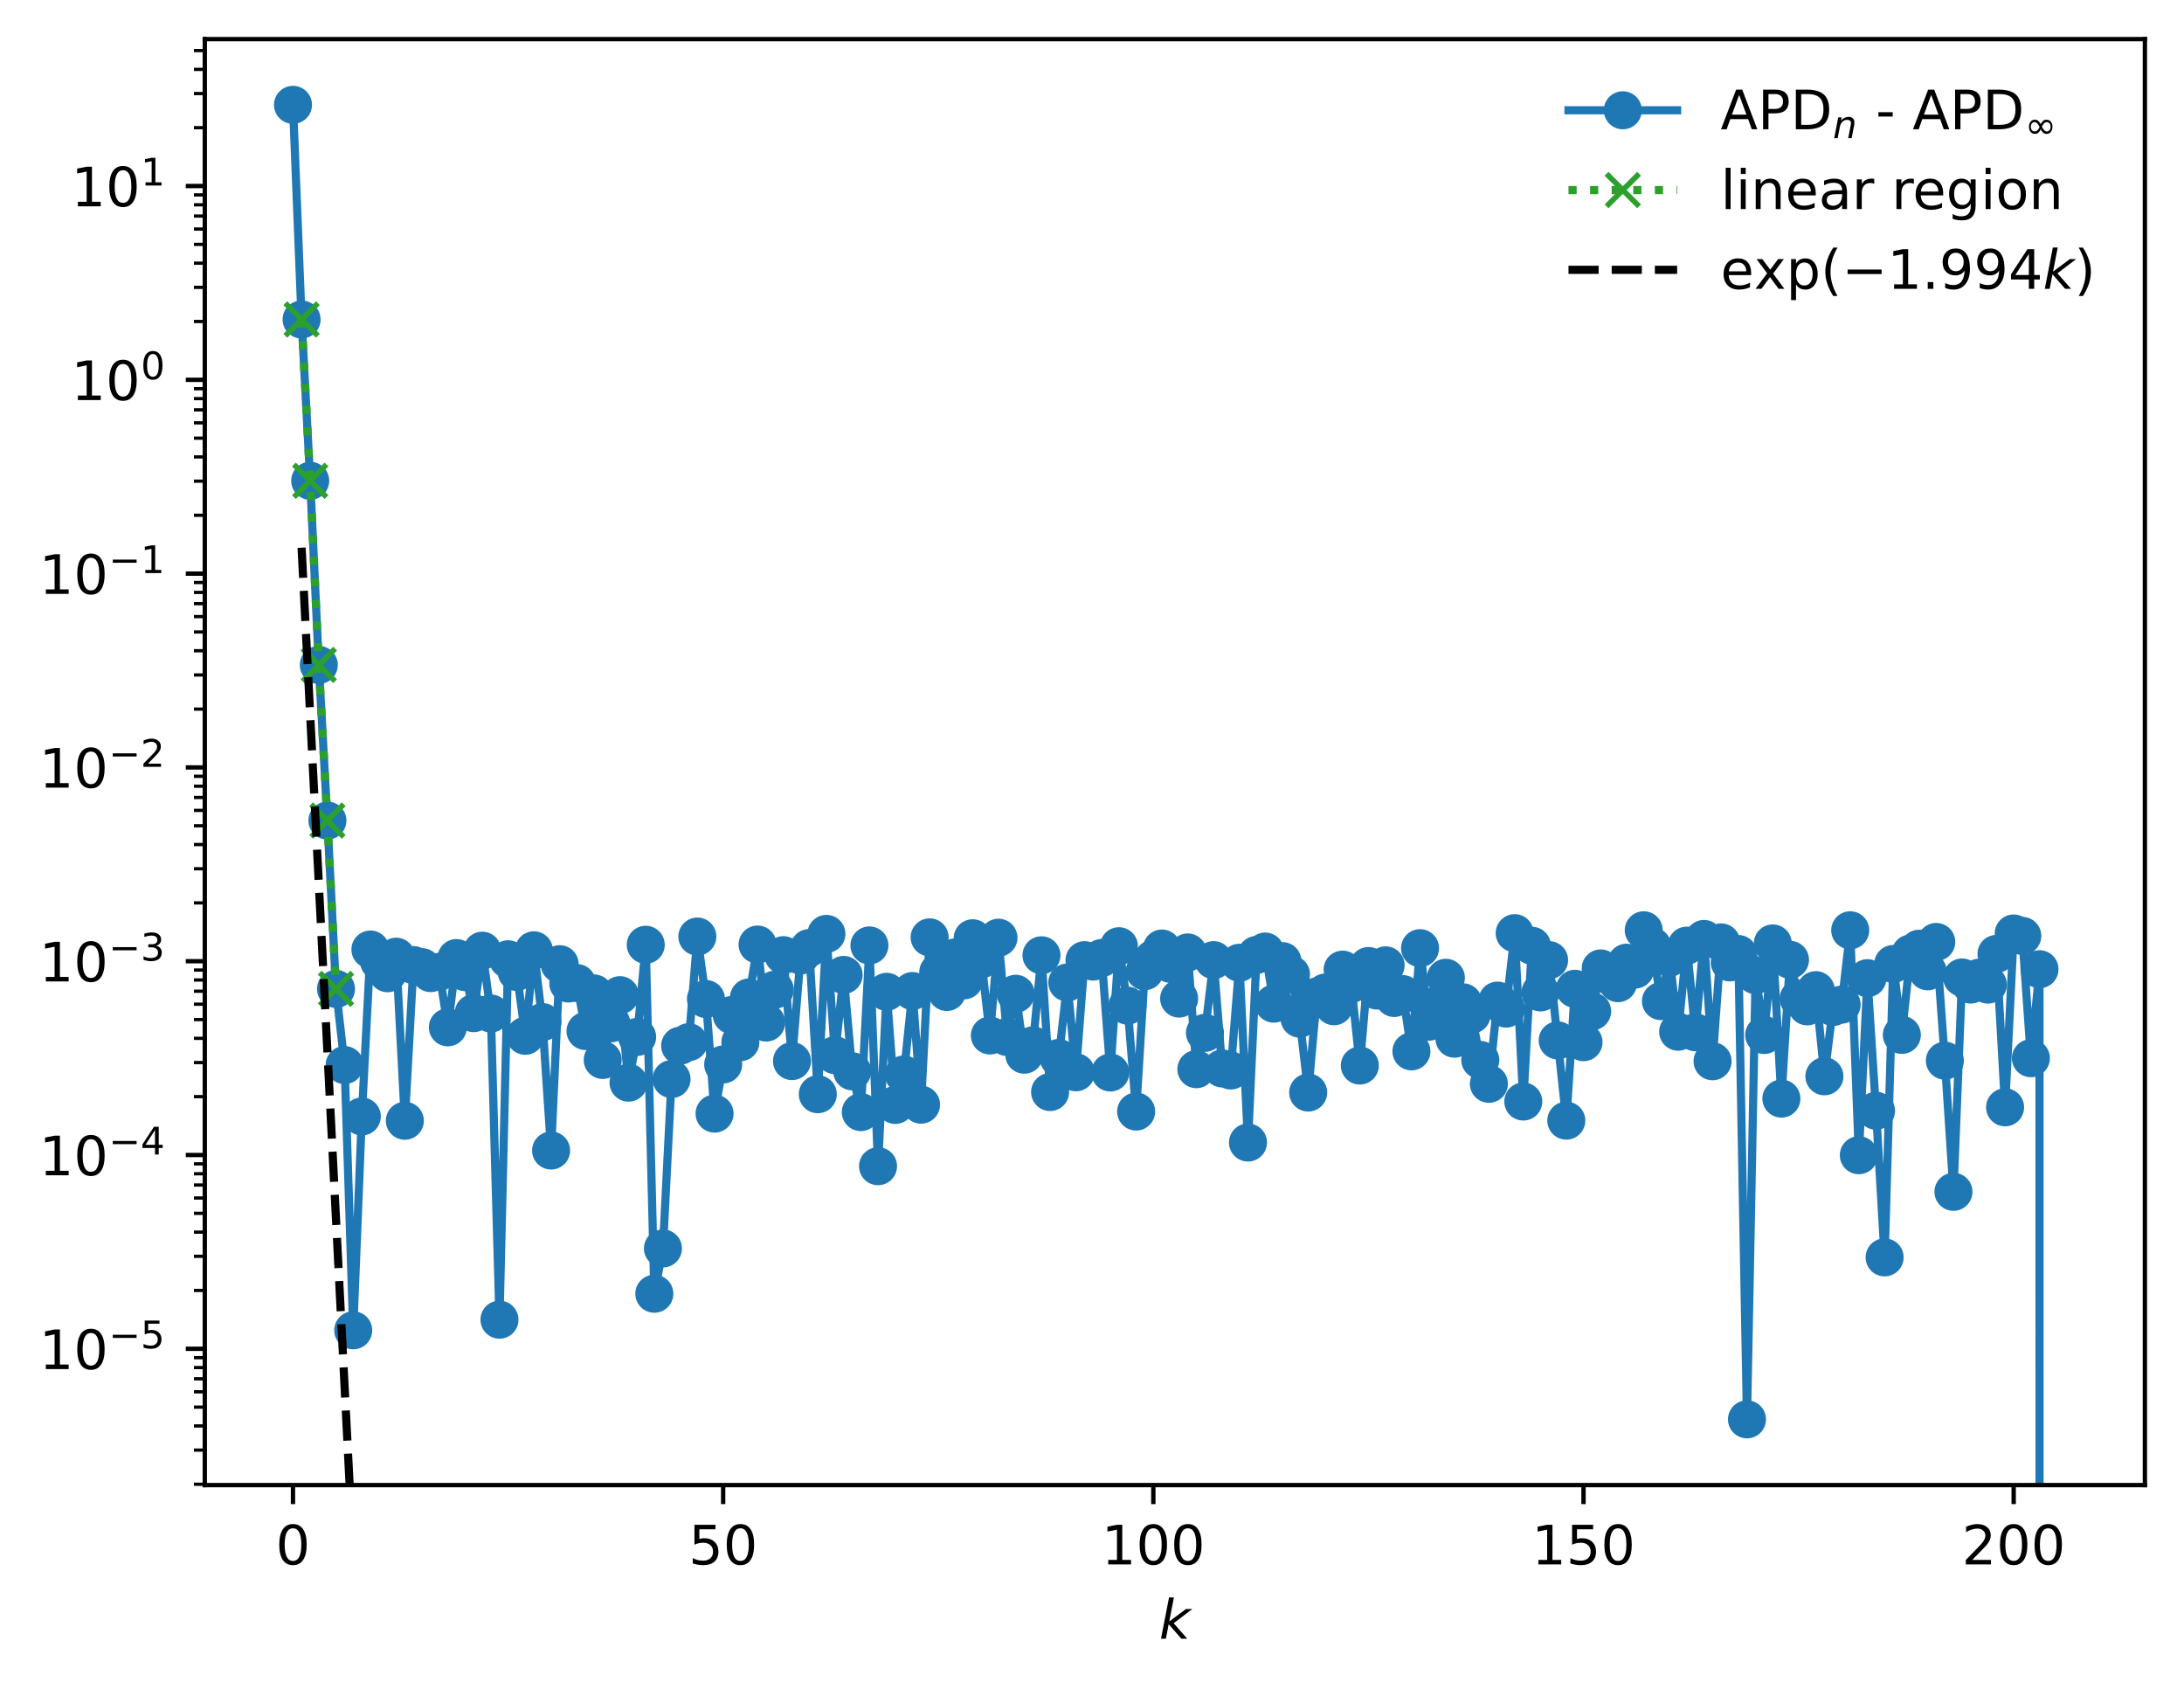 <?xml version="1.0" encoding="utf-8" standalone="no"?>
<!DOCTYPE svg PUBLIC "-//W3C//DTD SVG 1.1//EN"
  "http://www.w3.org/Graphics/SVG/1.1/DTD/svg11.dtd">
<!-- Created with matplotlib (https://matplotlib.org/) -->
<svg height="310.868pt" version="1.1" viewBox="0 0 402.02 310.868" width="402.02pt" xmlns="http://www.w3.org/2000/svg" xmlns:xlink="http://www.w3.org/1999/xlink">
 <defs>
  <style type="text/css">
*{stroke-linecap:butt;stroke-linejoin:round;}
  </style>
 </defs>
 <g id="figure_1">
  <g id="patch_1">
   <path d="M 0 310.868 
L 402.02 310.868 
L 402.02 0 
L 0 0 
z
" style="fill:#ffffff;"/>
  </g>
  <g id="axes_1">
   <g id="patch_2">
    <path d="M 37.7 273.312 
L 394.82 273.312 
L 394.82 7.2 
L 37.7 7.2 
z
" style="fill:#ffffff;"/>
   </g>
   <g id="matplotlib.axis_1">
    <g id="xtick_1">
     <g id="line2d_1">
      <defs>
       <path d="M 0 0 
L 0 3.5 
" id="m855f7ef902" style="stroke:#000000;stroke-width:0.8;"/>
      </defs>
      <g>
       <use style="stroke:#000000;stroke-width:0.8;" x="53.933" xlink:href="#m855f7ef902" y="273.312"/>
      </g>
     </g>
     <g id="text_1">
      <!-- 0 -->
      <defs>
       <path d="M 31.781 66.406 
Q 24.172 66.406 20.328 58.906 
Q 16.5 51.422 16.5 36.375 
Q 16.5 21.391 20.328 13.891 
Q 24.172 6.391 31.781 6.391 
Q 39.453 6.391 43.281 13.891 
Q 47.125 21.391 47.125 36.375 
Q 47.125 51.422 43.281 58.906 
Q 39.453 66.406 31.781 66.406 
z
M 31.781 74.219 
Q 44.047 74.219 50.516 64.516 
Q 56.984 54.828 56.984 36.375 
Q 56.984 17.969 50.516 8.266 
Q 44.047 -1.422 31.781 -1.422 
Q 19.531 -1.422 13.062 8.266 
Q 6.594 17.969 6.594 36.375 
Q 6.594 54.828 13.062 64.516 
Q 19.531 74.219 31.781 74.219 
z
" id="DejaVuSans-48"/>
      </defs>
      <g transform="translate(50.751 287.91)scale(0.1 -0.1)">
       <use xlink:href="#DejaVuSans-48"/>
      </g>
     </g>
    </g>
    <g id="xtick_2">
     <g id="line2d_2">
      <g>
       <use style="stroke:#000000;stroke-width:0.8;" x="133.117" xlink:href="#m855f7ef902" y="273.312"/>
      </g>
     </g>
     <g id="text_2">
      <!-- 50 -->
      <defs>
       <path d="M 10.797 72.906 
L 49.516 72.906 
L 49.516 64.594 
L 19.828 64.594 
L 19.828 46.734 
Q 21.969 47.469 24.109 47.828 
Q 26.266 48.188 28.422 48.188 
Q 40.625 48.188 47.75 41.5 
Q 54.891 34.812 54.891 23.391 
Q 54.891 11.625 47.562 5.094 
Q 40.234 -1.422 26.906 -1.422 
Q 22.312 -1.422 17.547 -0.641 
Q 12.797 0.141 7.719 1.703 
L 7.719 11.625 
Q 12.109 9.234 16.797 8.062 
Q 21.484 6.891 26.703 6.891 
Q 35.156 6.891 40.078 11.328 
Q 45.016 15.766 45.016 23.391 
Q 45.016 31 40.078 35.438 
Q 35.156 39.891 26.703 39.891 
Q 22.75 39.891 18.812 39.016 
Q 14.891 38.141 10.797 36.281 
z
" id="DejaVuSans-53"/>
      </defs>
      <g transform="translate(126.754 287.91)scale(0.1 -0.1)">
       <use xlink:href="#DejaVuSans-53"/>
       <use x="63.623" xlink:href="#DejaVuSans-48"/>
      </g>
     </g>
    </g>
    <g id="xtick_3">
     <g id="line2d_3">
      <g>
       <use style="stroke:#000000;stroke-width:0.8;" x="212.301" xlink:href="#m855f7ef902" y="273.312"/>
      </g>
     </g>
     <g id="text_3">
      <!-- 100 -->
      <defs>
       <path d="M 12.406 8.297 
L 28.516 8.297 
L 28.516 63.922 
L 10.984 60.406 
L 10.984 69.391 
L 28.422 72.906 
L 38.281 72.906 
L 38.281 8.297 
L 54.391 8.297 
L 54.391 0 
L 12.406 0 
z
" id="DejaVuSans-49"/>
      </defs>
      <g transform="translate(202.757 287.91)scale(0.1 -0.1)">
       <use xlink:href="#DejaVuSans-49"/>
       <use x="63.623" xlink:href="#DejaVuSans-48"/>
       <use x="127.246" xlink:href="#DejaVuSans-48"/>
      </g>
     </g>
    </g>
    <g id="xtick_4">
     <g id="line2d_4">
      <g>
       <use style="stroke:#000000;stroke-width:0.8;" x="291.485" xlink:href="#m855f7ef902" y="273.312"/>
      </g>
     </g>
     <g id="text_4">
      <!-- 150 -->
      <g transform="translate(281.941 287.91)scale(0.1 -0.1)">
       <use xlink:href="#DejaVuSans-49"/>
       <use x="63.623" xlink:href="#DejaVuSans-53"/>
       <use x="127.246" xlink:href="#DejaVuSans-48"/>
      </g>
     </g>
    </g>
    <g id="xtick_5">
     <g id="line2d_5">
      <g>
       <use style="stroke:#000000;stroke-width:0.8;" x="370.669" xlink:href="#m855f7ef902" y="273.312"/>
      </g>
     </g>
     <g id="text_5">
      <!-- 200 -->
      <defs>
       <path d="M 19.188 8.297 
L 53.609 8.297 
L 53.609 0 
L 7.328 0 
L 7.328 8.297 
Q 12.938 14.109 22.625 23.891 
Q 32.328 33.688 34.812 36.531 
Q 39.547 41.844 41.422 45.531 
Q 43.312 49.219 43.312 52.781 
Q 43.312 58.594 39.234 62.25 
Q 35.156 65.922 28.609 65.922 
Q 23.969 65.922 18.812 64.312 
Q 13.672 62.703 7.812 59.422 
L 7.812 69.391 
Q 13.766 71.781 18.938 73 
Q 24.125 74.219 28.422 74.219 
Q 39.75 74.219 46.484 68.547 
Q 53.219 62.891 53.219 53.422 
Q 53.219 48.922 51.531 44.891 
Q 49.859 40.875 45.406 35.406 
Q 44.188 33.984 37.641 27.219 
Q 31.109 20.453 19.188 8.297 
z
" id="DejaVuSans-50"/>
      </defs>
      <g transform="translate(361.125 287.91)scale(0.1 -0.1)">
       <use xlink:href="#DejaVuSans-50"/>
       <use x="63.623" xlink:href="#DejaVuSans-48"/>
       <use x="127.246" xlink:href="#DejaVuSans-48"/>
      </g>
     </g>
    </g>
    <g id="text_6">
     <!-- $ k $ -->
     <defs>
      <path d="M 18.312 75.984 
L 27.297 75.984 
L 18.703 31.688 
L 49.516 54.688 
L 61.188 54.688 
L 26.812 28.516 
L 51.906 0 
L 41.016 0 
L 17.672 26.703 
L 12.5 0 
L 3.516 0 
z
" id="DejaVuSans-Oblique-107"/>
     </defs>
     <g transform="translate(213.36 301.589)scale(0.1 -0.1)">
      <use transform="translate(0 0.016)" xlink:href="#DejaVuSans-Oblique-107"/>
     </g>
    </g>
   </g>
   <g id="matplotlib.axis_2">
    <g id="ytick_1">
     <g id="line2d_6">
      <defs>
       <path d="M 0 0 
L -3.5 0 
" id="m9180a8877d" style="stroke:#000000;stroke-width:0.8;"/>
      </defs>
      <g>
       <use style="stroke:#000000;stroke-width:0.8;" x="37.7" xlink:href="#m9180a8877d" y="248.231"/>
      </g>
     </g>
     <g id="text_7">
      <!-- $\mathdefault{10^{-5}}$ -->
      <defs>
       <path d="M 10.594 35.5 
L 73.188 35.5 
L 73.188 27.203 
L 10.594 27.203 
z
" id="DejaVuSans-8722"/>
      </defs>
      <g transform="translate(7.2 252.031)scale(0.1 -0.1)">
       <use transform="translate(0 0.684)" xlink:href="#DejaVuSans-49"/>
       <use transform="translate(63.623 0.684)" xlink:href="#DejaVuSans-48"/>
       <use transform="translate(128.203 38.966)scale(0.7)" xlink:href="#DejaVuSans-8722"/>
       <use transform="translate(186.855 38.966)scale(0.7)" xlink:href="#DejaVuSans-53"/>
      </g>
     </g>
    </g>
    <g id="ytick_2">
     <g id="line2d_7">
      <g>
       <use style="stroke:#000000;stroke-width:0.8;" x="37.7" xlink:href="#m9180a8877d" y="212.566"/>
      </g>
     </g>
     <g id="text_8">
      <!-- $\mathdefault{10^{-4}}$ -->
      <defs>
       <path d="M 37.797 64.312 
L 12.891 25.391 
L 37.797 25.391 
z
M 35.203 72.906 
L 47.609 72.906 
L 47.609 25.391 
L 58.016 25.391 
L 58.016 17.188 
L 47.609 17.188 
L 47.609 0 
L 37.797 0 
L 37.797 17.188 
L 4.891 17.188 
L 4.891 26.703 
z
" id="DejaVuSans-52"/>
      </defs>
      <g transform="translate(7.2 216.365)scale(0.1 -0.1)">
       <use transform="translate(0 0.684)" xlink:href="#DejaVuSans-49"/>
       <use transform="translate(63.623 0.684)" xlink:href="#DejaVuSans-48"/>
       <use transform="translate(128.203 38.966)scale(0.7)" xlink:href="#DejaVuSans-8722"/>
       <use transform="translate(186.855 38.966)scale(0.7)" xlink:href="#DejaVuSans-52"/>
      </g>
     </g>
    </g>
    <g id="ytick_3">
     <g id="line2d_8">
      <g>
       <use style="stroke:#000000;stroke-width:0.8;" x="37.7" xlink:href="#m9180a8877d" y="176.9"/>
      </g>
     </g>
     <g id="text_9">
      <!-- $\mathdefault{10^{-3}}$ -->
      <defs>
       <path d="M 40.578 39.312 
Q 47.656 37.797 51.625 33 
Q 55.609 28.219 55.609 21.188 
Q 55.609 10.406 48.188 4.484 
Q 40.766 -1.422 27.094 -1.422 
Q 22.516 -1.422 17.656 -0.516 
Q 12.797 0.391 7.625 2.203 
L 7.625 11.719 
Q 11.719 9.328 16.594 8.109 
Q 21.484 6.891 26.812 6.891 
Q 36.078 6.891 40.938 10.547 
Q 45.797 14.203 45.797 21.188 
Q 45.797 27.641 41.281 31.266 
Q 36.766 34.906 28.719 34.906 
L 20.219 34.906 
L 20.219 43.016 
L 29.109 43.016 
Q 36.375 43.016 40.234 45.922 
Q 44.094 48.828 44.094 54.297 
Q 44.094 59.906 40.109 62.906 
Q 36.141 65.922 28.719 65.922 
Q 24.656 65.922 20.016 65.031 
Q 15.375 64.156 9.812 62.312 
L 9.812 71.094 
Q 15.438 72.656 20.344 73.438 
Q 25.25 74.219 29.594 74.219 
Q 40.828 74.219 47.359 69.109 
Q 53.906 64.016 53.906 55.328 
Q 53.906 49.266 50.438 45.094 
Q 46.969 40.922 40.578 39.312 
z
" id="DejaVuSans-51"/>
      </defs>
      <g transform="translate(7.2 180.7)scale(0.1 -0.1)">
       <use transform="translate(0 0.766)" xlink:href="#DejaVuSans-49"/>
       <use transform="translate(63.623 0.766)" xlink:href="#DejaVuSans-48"/>
       <use transform="translate(128.203 39.047)scale(0.7)" xlink:href="#DejaVuSans-8722"/>
       <use transform="translate(186.855 39.047)scale(0.7)" xlink:href="#DejaVuSans-51"/>
      </g>
     </g>
    </g>
    <g id="ytick_4">
     <g id="line2d_9">
      <g>
       <use style="stroke:#000000;stroke-width:0.8;" x="37.7" xlink:href="#m9180a8877d" y="141.235"/>
      </g>
     </g>
     <g id="text_10">
      <!-- $\mathdefault{10^{-2}}$ -->
      <g transform="translate(7.2 145.034)scale(0.1 -0.1)">
       <use transform="translate(0 0.766)" xlink:href="#DejaVuSans-49"/>
       <use transform="translate(63.623 0.766)" xlink:href="#DejaVuSans-48"/>
       <use transform="translate(128.203 39.047)scale(0.7)" xlink:href="#DejaVuSans-8722"/>
       <use transform="translate(186.855 39.047)scale(0.7)" xlink:href="#DejaVuSans-50"/>
      </g>
     </g>
    </g>
    <g id="ytick_5">
     <g id="line2d_10">
      <g>
       <use style="stroke:#000000;stroke-width:0.8;" x="37.7" xlink:href="#m9180a8877d" y="105.569"/>
      </g>
     </g>
     <g id="text_11">
      <!-- $\mathdefault{10^{-1}}$ -->
      <g transform="translate(7.2 109.369)scale(0.1 -0.1)">
       <use transform="translate(0 0.684)" xlink:href="#DejaVuSans-49"/>
       <use transform="translate(63.623 0.684)" xlink:href="#DejaVuSans-48"/>
       <use transform="translate(128.203 38.966)scale(0.7)" xlink:href="#DejaVuSans-8722"/>
       <use transform="translate(186.855 38.966)scale(0.7)" xlink:href="#DejaVuSans-49"/>
      </g>
     </g>
    </g>
    <g id="ytick_6">
     <g id="line2d_11">
      <g>
       <use style="stroke:#000000;stroke-width:0.8;" x="37.7" xlink:href="#m9180a8877d" y="69.904"/>
      </g>
     </g>
     <g id="text_12">
      <!-- $\mathdefault{10^{0}}$ -->
      <g transform="translate(13.1 73.703)scale(0.1 -0.1)">
       <use transform="translate(0 0.766)" xlink:href="#DejaVuSans-49"/>
       <use transform="translate(63.623 0.766)" xlink:href="#DejaVuSans-48"/>
       <use transform="translate(128.203 39.047)scale(0.7)" xlink:href="#DejaVuSans-48"/>
      </g>
     </g>
    </g>
    <g id="ytick_7">
     <g id="line2d_12">
      <g>
       <use style="stroke:#000000;stroke-width:0.8;" x="37.7" xlink:href="#m9180a8877d" y="34.238"/>
      </g>
     </g>
     <g id="text_13">
      <!-- $\mathdefault{10^{1}}$ -->
      <g transform="translate(13.1 38.038)scale(0.1 -0.1)">
       <use transform="translate(0 0.684)" xlink:href="#DejaVuSans-49"/>
       <use transform="translate(63.623 0.684)" xlink:href="#DejaVuSans-48"/>
       <use transform="translate(128.203 38.966)scale(0.7)" xlink:href="#DejaVuSans-49"/>
      </g>
     </g>
    </g>
    <g id="ytick_8">
     <g id="line2d_13">
      <defs>
       <path d="M 0 0 
L -2 0 
" id="mf952419c72" style="stroke:#000000;stroke-width:0.6;"/>
      </defs>
      <g>
       <use style="stroke:#000000;stroke-width:0.6;" x="37.7" xlink:href="#mf952419c72" y="273.161"/>
      </g>
     </g>
    </g>
    <g id="ytick_9">
     <g id="line2d_14">
      <g>
       <use style="stroke:#000000;stroke-width:0.6;" x="37.7" xlink:href="#mf952419c72" y="266.88"/>
      </g>
     </g>
    </g>
    <g id="ytick_10">
     <g id="line2d_15">
      <g>
       <use style="stroke:#000000;stroke-width:0.6;" x="37.7" xlink:href="#mf952419c72" y="262.424"/>
      </g>
     </g>
    </g>
    <g id="ytick_11">
     <g id="line2d_16">
      <g>
       <use style="stroke:#000000;stroke-width:0.6;" x="37.7" xlink:href="#mf952419c72" y="258.968"/>
      </g>
     </g>
    </g>
    <g id="ytick_12">
     <g id="line2d_17">
      <g>
       <use style="stroke:#000000;stroke-width:0.6;" x="37.7" xlink:href="#mf952419c72" y="256.144"/>
      </g>
     </g>
    </g>
    <g id="ytick_13">
     <g id="line2d_18">
      <g>
       <use style="stroke:#000000;stroke-width:0.6;" x="37.7" xlink:href="#mf952419c72" y="253.756"/>
      </g>
     </g>
    </g>
    <g id="ytick_14">
     <g id="line2d_19">
      <g>
       <use style="stroke:#000000;stroke-width:0.6;" x="37.7" xlink:href="#mf952419c72" y="251.688"/>
      </g>
     </g>
    </g>
    <g id="ytick_15">
     <g id="line2d_20">
      <g>
       <use style="stroke:#000000;stroke-width:0.6;" x="37.7" xlink:href="#mf952419c72" y="249.863"/>
      </g>
     </g>
    </g>
    <g id="ytick_16">
     <g id="line2d_21">
      <g>
       <use style="stroke:#000000;stroke-width:0.6;" x="37.7" xlink:href="#mf952419c72" y="237.495"/>
      </g>
     </g>
    </g>
    <g id="ytick_17">
     <g id="line2d_22">
      <g>
       <use style="stroke:#000000;stroke-width:0.6;" x="37.7" xlink:href="#mf952419c72" y="231.215"/>
      </g>
     </g>
    </g>
    <g id="ytick_18">
     <g id="line2d_23">
      <g>
       <use style="stroke:#000000;stroke-width:0.6;" x="37.7" xlink:href="#mf952419c72" y="226.759"/>
      </g>
     </g>
    </g>
    <g id="ytick_19">
     <g id="line2d_24">
      <g>
       <use style="stroke:#000000;stroke-width:0.6;" x="37.7" xlink:href="#mf952419c72" y="223.302"/>
      </g>
     </g>
    </g>
    <g id="ytick_20">
     <g id="line2d_25">
      <g>
       <use style="stroke:#000000;stroke-width:0.6;" x="37.7" xlink:href="#mf952419c72" y="220.478"/>
      </g>
     </g>
    </g>
    <g id="ytick_21">
     <g id="line2d_26">
      <g>
       <use style="stroke:#000000;stroke-width:0.6;" x="37.7" xlink:href="#mf952419c72" y="218.091"/>
      </g>
     </g>
    </g>
    <g id="ytick_22">
     <g id="line2d_27">
      <g>
       <use style="stroke:#000000;stroke-width:0.6;" x="37.7" xlink:href="#mf952419c72" y="216.022"/>
      </g>
     </g>
    </g>
    <g id="ytick_23">
     <g id="line2d_28">
      <g>
       <use style="stroke:#000000;stroke-width:0.6;" x="37.7" xlink:href="#mf952419c72" y="214.198"/>
      </g>
     </g>
    </g>
    <g id="ytick_24">
     <g id="line2d_29">
      <g>
       <use style="stroke:#000000;stroke-width:0.6;" x="37.7" xlink:href="#mf952419c72" y="201.829"/>
      </g>
     </g>
    </g>
    <g id="ytick_25">
     <g id="line2d_30">
      <g>
       <use style="stroke:#000000;stroke-width:0.6;" x="37.7" xlink:href="#mf952419c72" y="195.549"/>
      </g>
     </g>
    </g>
    <g id="ytick_26">
     <g id="line2d_31">
      <g>
       <use style="stroke:#000000;stroke-width:0.6;" x="37.7" xlink:href="#mf952419c72" y="191.093"/>
      </g>
     </g>
    </g>
    <g id="ytick_27">
     <g id="line2d_32">
      <g>
       <use style="stroke:#000000;stroke-width:0.6;" x="37.7" xlink:href="#mf952419c72" y="187.637"/>
      </g>
     </g>
    </g>
    <g id="ytick_28">
     <g id="line2d_33">
      <g>
       <use style="stroke:#000000;stroke-width:0.6;" x="37.7" xlink:href="#mf952419c72" y="184.813"/>
      </g>
     </g>
    </g>
    <g id="ytick_29">
     <g id="line2d_34">
      <g>
       <use style="stroke:#000000;stroke-width:0.6;" x="37.7" xlink:href="#mf952419c72" y="182.425"/>
      </g>
     </g>
    </g>
    <g id="ytick_30">
     <g id="line2d_35">
      <g>
       <use style="stroke:#000000;stroke-width:0.6;" x="37.7" xlink:href="#mf952419c72" y="180.357"/>
      </g>
     </g>
    </g>
    <g id="ytick_31">
     <g id="line2d_36">
      <g>
       <use style="stroke:#000000;stroke-width:0.6;" x="37.7" xlink:href="#mf952419c72" y="178.532"/>
      </g>
     </g>
    </g>
    <g id="ytick_32">
     <g id="line2d_37">
      <g>
       <use style="stroke:#000000;stroke-width:0.6;" x="37.7" xlink:href="#mf952419c72" y="166.164"/>
      </g>
     </g>
    </g>
    <g id="ytick_33">
     <g id="line2d_38">
      <g>
       <use style="stroke:#000000;stroke-width:0.6;" x="37.7" xlink:href="#mf952419c72" y="159.884"/>
      </g>
     </g>
    </g>
    <g id="ytick_34">
     <g id="line2d_39">
      <g>
       <use style="stroke:#000000;stroke-width:0.6;" x="37.7" xlink:href="#mf952419c72" y="155.428"/>
      </g>
     </g>
    </g>
    <g id="ytick_35">
     <g id="line2d_40">
      <g>
       <use style="stroke:#000000;stroke-width:0.6;" x="37.7" xlink:href="#mf952419c72" y="151.971"/>
      </g>
     </g>
    </g>
    <g id="ytick_36">
     <g id="line2d_41">
      <g>
       <use style="stroke:#000000;stroke-width:0.6;" x="37.7" xlink:href="#mf952419c72" y="149.147"/>
      </g>
     </g>
    </g>
    <g id="ytick_37">
     <g id="line2d_42">
      <g>
       <use style="stroke:#000000;stroke-width:0.6;" x="37.7" xlink:href="#mf952419c72" y="146.76"/>
      </g>
     </g>
    </g>
    <g id="ytick_38">
     <g id="line2d_43">
      <g>
       <use style="stroke:#000000;stroke-width:0.6;" x="37.7" xlink:href="#mf952419c72" y="144.691"/>
      </g>
     </g>
    </g>
    <g id="ytick_39">
     <g id="line2d_44">
      <g>
       <use style="stroke:#000000;stroke-width:0.6;" x="37.7" xlink:href="#mf952419c72" y="142.867"/>
      </g>
     </g>
    </g>
    <g id="ytick_40">
     <g id="line2d_45">
      <g>
       <use style="stroke:#000000;stroke-width:0.6;" x="37.7" xlink:href="#mf952419c72" y="130.498"/>
      </g>
     </g>
    </g>
    <g id="ytick_41">
     <g id="line2d_46">
      <g>
       <use style="stroke:#000000;stroke-width:0.6;" x="37.7" xlink:href="#mf952419c72" y="124.218"/>
      </g>
     </g>
    </g>
    <g id="ytick_42">
     <g id="line2d_47">
      <g>
       <use style="stroke:#000000;stroke-width:0.6;" x="37.7" xlink:href="#mf952419c72" y="119.762"/>
      </g>
     </g>
    </g>
    <g id="ytick_43">
     <g id="line2d_48">
      <g>
       <use style="stroke:#000000;stroke-width:0.6;" x="37.7" xlink:href="#mf952419c72" y="116.306"/>
      </g>
     </g>
    </g>
    <g id="ytick_44">
     <g id="line2d_49">
      <g>
       <use style="stroke:#000000;stroke-width:0.6;" x="37.7" xlink:href="#mf952419c72" y="113.482"/>
      </g>
     </g>
    </g>
    <g id="ytick_45">
     <g id="line2d_50">
      <g>
       <use style="stroke:#000000;stroke-width:0.6;" x="37.7" xlink:href="#mf952419c72" y="111.094"/>
      </g>
     </g>
    </g>
    <g id="ytick_46">
     <g id="line2d_51">
      <g>
       <use style="stroke:#000000;stroke-width:0.6;" x="37.7" xlink:href="#mf952419c72" y="109.026"/>
      </g>
     </g>
    </g>
    <g id="ytick_47">
     <g id="line2d_52">
      <g>
       <use style="stroke:#000000;stroke-width:0.6;" x="37.7" xlink:href="#mf952419c72" y="107.201"/>
      </g>
     </g>
    </g>
    <g id="ytick_48">
     <g id="line2d_53">
      <g>
       <use style="stroke:#000000;stroke-width:0.6;" x="37.7" xlink:href="#mf952419c72" y="94.833"/>
      </g>
     </g>
    </g>
    <g id="ytick_49">
     <g id="line2d_54">
      <g>
       <use style="stroke:#000000;stroke-width:0.6;" x="37.7" xlink:href="#mf952419c72" y="88.553"/>
      </g>
     </g>
    </g>
    <g id="ytick_50">
     <g id="line2d_55">
      <g>
       <use style="stroke:#000000;stroke-width:0.6;" x="37.7" xlink:href="#mf952419c72" y="84.097"/>
      </g>
     </g>
    </g>
    <g id="ytick_51">
     <g id="line2d_56">
      <g>
       <use style="stroke:#000000;stroke-width:0.6;" x="37.7" xlink:href="#mf952419c72" y="80.64"/>
      </g>
     </g>
    </g>
    <g id="ytick_52">
     <g id="line2d_57">
      <g>
       <use style="stroke:#000000;stroke-width:0.6;" x="37.7" xlink:href="#mf952419c72" y="77.816"/>
      </g>
     </g>
    </g>
    <g id="ytick_53">
     <g id="line2d_58">
      <g>
       <use style="stroke:#000000;stroke-width:0.6;" x="37.7" xlink:href="#mf952419c72" y="75.428"/>
      </g>
     </g>
    </g>
    <g id="ytick_54">
     <g id="line2d_59">
      <g>
       <use style="stroke:#000000;stroke-width:0.6;" x="37.7" xlink:href="#mf952419c72" y="73.36"/>
      </g>
     </g>
    </g>
    <g id="ytick_55">
     <g id="line2d_60">
      <g>
       <use style="stroke:#000000;stroke-width:0.6;" x="37.7" xlink:href="#mf952419c72" y="71.536"/>
      </g>
     </g>
    </g>
    <g id="ytick_56">
     <g id="line2d_61">
      <g>
       <use style="stroke:#000000;stroke-width:0.6;" x="37.7" xlink:href="#mf952419c72" y="59.167"/>
      </g>
     </g>
    </g>
    <g id="ytick_57">
     <g id="line2d_62">
      <g>
       <use style="stroke:#000000;stroke-width:0.6;" x="37.7" xlink:href="#mf952419c72" y="52.887"/>
      </g>
     </g>
    </g>
    <g id="ytick_58">
     <g id="line2d_63">
      <g>
       <use style="stroke:#000000;stroke-width:0.6;" x="37.7" xlink:href="#mf952419c72" y="48.431"/>
      </g>
     </g>
    </g>
    <g id="ytick_59">
     <g id="line2d_64">
      <g>
       <use style="stroke:#000000;stroke-width:0.6;" x="37.7" xlink:href="#mf952419c72" y="44.975"/>
      </g>
     </g>
    </g>
    <g id="ytick_60">
     <g id="line2d_65">
      <g>
       <use style="stroke:#000000;stroke-width:0.6;" x="37.7" xlink:href="#mf952419c72" y="42.151"/>
      </g>
     </g>
    </g>
    <g id="ytick_61">
     <g id="line2d_66">
      <g>
       <use style="stroke:#000000;stroke-width:0.6;" x="37.7" xlink:href="#mf952419c72" y="39.763"/>
      </g>
     </g>
    </g>
    <g id="ytick_62">
     <g id="line2d_67">
      <g>
       <use style="stroke:#000000;stroke-width:0.6;" x="37.7" xlink:href="#mf952419c72" y="37.695"/>
      </g>
     </g>
    </g>
    <g id="ytick_63">
     <g id="line2d_68">
      <g>
       <use style="stroke:#000000;stroke-width:0.6;" x="37.7" xlink:href="#mf952419c72" y="35.87"/>
      </g>
     </g>
    </g>
    <g id="ytick_64">
     <g id="line2d_69">
      <g>
       <use style="stroke:#000000;stroke-width:0.6;" x="37.7" xlink:href="#mf952419c72" y="23.502"/>
      </g>
     </g>
    </g>
    <g id="ytick_65">
     <g id="line2d_70">
      <g>
       <use style="stroke:#000000;stroke-width:0.6;" x="37.7" xlink:href="#mf952419c72" y="17.222"/>
      </g>
     </g>
    </g>
    <g id="ytick_66">
     <g id="line2d_71">
      <g>
       <use style="stroke:#000000;stroke-width:0.6;" x="37.7" xlink:href="#mf952419c72" y="12.766"/>
      </g>
     </g>
    </g>
    <g id="ytick_67">
     <g id="line2d_72">
      <g>
       <use style="stroke:#000000;stroke-width:0.6;" x="37.7" xlink:href="#mf952419c72" y="9.309"/>
      </g>
     </g>
    </g>
   </g>
   <g id="line2d_73">
    <path clip-path="url(#p70e7ea062c)" d="M 53.933 19.296 
L 55.516 58.799 
L 57.1 88.488 
L 58.684 122.377 
L 60.267 151.016 
L 61.851 182.001 
L 63.435 196.014 
L 65.018 244.831 
L 66.602 205.467 
L 68.186 174.751 
L 71.353 179.115 
L 72.937 176.071 
L 74.521 206.262 
L 76.104 177.615 
L 77.688 178.001 
L 79.272 179.089 
L 80.855 178.855 
L 82.439 189.068 
L 84.023 176.323 
L 85.606 178.91 
L 87.19 186.457 
L 88.774 174.964 
L 90.357 186.524 
L 91.941 242.871 
L 93.525 176.543 
L 95.108 178.881 
L 96.692 190.631 
L 98.276 174.894 
L 99.859 188.1 
L 101.443 211.737 
L 103.027 177.449 
L 104.611 181.004 
L 106.194 180.917 
L 107.778 189.75 
L 109.362 182.835 
L 110.945 195.072 
L 112.529 188.315 
L 114.113 183.15 
L 115.696 199.249 
L 117.28 190.839 
L 118.864 173.874 
L 120.447 238.099 
L 122.031 229.763 
L 123.615 198.593 
L 125.198 192.453 
L 126.782 191.8 
L 128.366 172.361 
L 129.949 183.86 
L 131.533 204.947 
L 134.7 186.805 
L 136.284 191.801 
L 137.868 183.577 
L 139.451 173.838 
L 141.035 188.189 
L 144.203 175.788 
L 145.786 195.286 
L 147.37 175.854 
L 148.954 174.478 
L 150.537 201.379 
L 152.121 171.873 
L 153.705 194.193 
L 155.288 179.427 
L 156.872 197.16 
L 158.456 204.669 
L 160.039 173.997 
L 161.623 214.626 
L 163.207 182.533 
L 164.79 203.355 
L 166.374 197.743 
L 167.958 182.39 
L 169.541 203.301 
L 171.125 172.513 
L 172.709 178.92 
L 174.292 182.564 
L 175.876 176.194 
L 177.46 180.422 
L 179.044 172.677 
L 180.627 176.566 
L 182.211 190.568 
L 183.795 172.575 
L 185.378 190.85 
L 186.962 182.894 
L 188.546 194.105 
L 190.129 192.384 
L 191.713 175.808 
L 193.297 200.978 
L 194.88 194.704 
L 196.464 180.821 
L 198.048 197.343 
L 199.631 176.707 
L 201.215 176.966 
L 202.799 176.308 
L 204.382 197.38 
L 205.966 174.144 
L 207.55 185.076 
L 209.133 204.569 
L 210.717 178.742 
L 212.301 176.447 
L 213.884 174.567 
L 215.468 177.392 
L 217.052 183.777 
L 218.636 175.288 
L 220.219 196.771 
L 221.803 190.084 
L 223.387 176.7 
L 224.97 196.636 
L 226.554 197.014 
L 228.138 177.186 
L 229.721 210.269 
L 231.305 175.746 
L 232.889 175.122 
L 234.472 184.711 
L 236.056 176.881 
L 237.64 179.331 
L 239.223 187.465 
L 240.807 201.07 
L 242.391 183.382 
L 243.974 182.663 
L 245.558 185.191 
L 247.142 178.45 
L 248.725 181.092 
L 250.309 196.1 
L 251.893 177.786 
L 253.476 182.304 
L 255.06 177.664 
L 256.644 183.667 
L 258.228 182.958 
L 259.811 193.493 
L 261.395 174.5 
L 262.979 188.041 
L 264.562 185.021 
L 266.146 179.95 
L 267.73 191.16 
L 269.313 184.465 
L 270.897 186.728 
L 272.481 195.07 
L 274.064 199.463 
L 275.648 184.151 
L 277.232 185.619 
L 278.815 171.738 
L 280.399 202.723 
L 281.983 174.058 
L 283.566 182.641 
L 285.15 176.7 
L 288.317 206.239 
L 289.901 181.976 
L 291.485 191.804 
L 293.069 186.117 
L 294.652 178.23 
L 297.82 180.945 
L 299.403 177.176 
L 300.987 178.436 
L 302.571 171.207 
L 304.154 174.171 
L 305.738 184.245 
L 307.322 176.274 
L 308.905 189.876 
L 310.489 174.037 
L 312.073 189.973 
L 313.656 172.803 
L 315.24 195.313 
L 316.824 173.441 
L 318.407 177.119 
L 319.991 175.583 
L 321.575 261.216 
L 323.158 179.469 
L 324.742 190.482 
L 326.326 173.631 
L 327.909 202.187 
L 329.493 176.647 
L 331.077 183.795 
L 332.661 185.207 
L 334.244 182.227 
L 335.828 198.08 
L 337.412 185.336 
L 338.995 184.887 
L 340.579 171.212 
L 342.163 212.604 
L 343.746 180.026 
L 345.33 204.422 
L 346.914 231.405 
L 348.497 177.413 
L 350.081 190.461 
L 351.665 175.495 
L 353.248 174.603 
L 354.832 178.759 
L 356.416 173.356 
L 357.999 195.203 
L 359.583 219.339 
L 361.167 179.893 
L 362.75 181.194 
L 364.334 179.93 
L 365.918 181.199 
L 367.502 175.56 
L 369.085 203.789 
L 370.669 171.799 
L 372.253 172.245 
L 373.836 194.752 
L 375.42 178.375 
L 375.426 311.868 
L 375.426 311.868 
" style="fill:none;stroke:#1f77b4;stroke-linecap:square;stroke-width:1.5;"/>
    <defs>
     <path d="M 0 3 
C 0.796 3 1.559 2.684 2.121 2.121 
C 2.684 1.559 3 0.796 3 0 
C 3 -0.796 2.684 -1.559 2.121 -2.121 
C 1.559 -2.684 0.796 -3 0 -3 
C -0.796 -3 -1.559 -2.684 -2.121 -2.121 
C -2.684 -1.559 -3 -0.796 -3 0 
C -3 0.796 -2.684 1.559 -2.121 2.121 
C -1.559 2.684 -0.796 3 0 3 
z
" id="m0b88112742" style="stroke:#1f77b4;"/>
    </defs>
    <g clip-path="url(#p70e7ea062c)">
     <use style="fill:#1f77b4;stroke:#1f77b4;" x="53.933" xlink:href="#m0b88112742" y="19.296"/>
     <use style="fill:#1f77b4;stroke:#1f77b4;" x="55.516" xlink:href="#m0b88112742" y="58.799"/>
     <use style="fill:#1f77b4;stroke:#1f77b4;" x="57.1" xlink:href="#m0b88112742" y="88.488"/>
     <use style="fill:#1f77b4;stroke:#1f77b4;" x="58.684" xlink:href="#m0b88112742" y="122.377"/>
     <use style="fill:#1f77b4;stroke:#1f77b4;" x="60.267" xlink:href="#m0b88112742" y="151.016"/>
     <use style="fill:#1f77b4;stroke:#1f77b4;" x="61.851" xlink:href="#m0b88112742" y="182.001"/>
     <use style="fill:#1f77b4;stroke:#1f77b4;" x="63.435" xlink:href="#m0b88112742" y="196.014"/>
     <use style="fill:#1f77b4;stroke:#1f77b4;" x="65.018" xlink:href="#m0b88112742" y="244.831"/>
     <use style="fill:#1f77b4;stroke:#1f77b4;" x="66.602" xlink:href="#m0b88112742" y="205.467"/>
     <use style="fill:#1f77b4;stroke:#1f77b4;" x="68.186" xlink:href="#m0b88112742" y="174.751"/>
     <use style="fill:#1f77b4;stroke:#1f77b4;" x="69.77" xlink:href="#m0b88112742" y="176.933"/>
     <use style="fill:#1f77b4;stroke:#1f77b4;" x="71.353" xlink:href="#m0b88112742" y="179.115"/>
     <use style="fill:#1f77b4;stroke:#1f77b4;" x="72.937" xlink:href="#m0b88112742" y="176.071"/>
     <use style="fill:#1f77b4;stroke:#1f77b4;" x="74.521" xlink:href="#m0b88112742" y="206.262"/>
     <use style="fill:#1f77b4;stroke:#1f77b4;" x="76.104" xlink:href="#m0b88112742" y="177.615"/>
     <use style="fill:#1f77b4;stroke:#1f77b4;" x="77.688" xlink:href="#m0b88112742" y="178.001"/>
     <use style="fill:#1f77b4;stroke:#1f77b4;" x="79.272" xlink:href="#m0b88112742" y="179.089"/>
     <use style="fill:#1f77b4;stroke:#1f77b4;" x="80.855" xlink:href="#m0b88112742" y="178.855"/>
     <use style="fill:#1f77b4;stroke:#1f77b4;" x="82.439" xlink:href="#m0b88112742" y="189.068"/>
     <use style="fill:#1f77b4;stroke:#1f77b4;" x="84.023" xlink:href="#m0b88112742" y="176.323"/>
     <use style="fill:#1f77b4;stroke:#1f77b4;" x="85.606" xlink:href="#m0b88112742" y="178.91"/>
     <use style="fill:#1f77b4;stroke:#1f77b4;" x="87.19" xlink:href="#m0b88112742" y="186.457"/>
     <use style="fill:#1f77b4;stroke:#1f77b4;" x="88.774" xlink:href="#m0b88112742" y="174.964"/>
     <use style="fill:#1f77b4;stroke:#1f77b4;" x="90.357" xlink:href="#m0b88112742" y="186.524"/>
     <use style="fill:#1f77b4;stroke:#1f77b4;" x="91.941" xlink:href="#m0b88112742" y="242.871"/>
     <use style="fill:#1f77b4;stroke:#1f77b4;" x="93.525" xlink:href="#m0b88112742" y="176.543"/>
     <use style="fill:#1f77b4;stroke:#1f77b4;" x="95.108" xlink:href="#m0b88112742" y="178.881"/>
     <use style="fill:#1f77b4;stroke:#1f77b4;" x="96.692" xlink:href="#m0b88112742" y="190.631"/>
     <use style="fill:#1f77b4;stroke:#1f77b4;" x="98.276" xlink:href="#m0b88112742" y="174.894"/>
     <use style="fill:#1f77b4;stroke:#1f77b4;" x="99.859" xlink:href="#m0b88112742" y="188.1"/>
     <use style="fill:#1f77b4;stroke:#1f77b4;" x="101.443" xlink:href="#m0b88112742" y="211.737"/>
     <use style="fill:#1f77b4;stroke:#1f77b4;" x="103.027" xlink:href="#m0b88112742" y="177.449"/>
     <use style="fill:#1f77b4;stroke:#1f77b4;" x="104.611" xlink:href="#m0b88112742" y="181.004"/>
     <use style="fill:#1f77b4;stroke:#1f77b4;" x="106.194" xlink:href="#m0b88112742" y="180.917"/>
     <use style="fill:#1f77b4;stroke:#1f77b4;" x="107.778" xlink:href="#m0b88112742" y="189.75"/>
     <use style="fill:#1f77b4;stroke:#1f77b4;" x="109.362" xlink:href="#m0b88112742" y="182.835"/>
     <use style="fill:#1f77b4;stroke:#1f77b4;" x="110.945" xlink:href="#m0b88112742" y="195.072"/>
     <use style="fill:#1f77b4;stroke:#1f77b4;" x="112.529" xlink:href="#m0b88112742" y="188.315"/>
     <use style="fill:#1f77b4;stroke:#1f77b4;" x="114.113" xlink:href="#m0b88112742" y="183.15"/>
     <use style="fill:#1f77b4;stroke:#1f77b4;" x="115.696" xlink:href="#m0b88112742" y="199.249"/>
     <use style="fill:#1f77b4;stroke:#1f77b4;" x="117.28" xlink:href="#m0b88112742" y="190.839"/>
     <use style="fill:#1f77b4;stroke:#1f77b4;" x="118.864" xlink:href="#m0b88112742" y="173.874"/>
     <use style="fill:#1f77b4;stroke:#1f77b4;" x="120.447" xlink:href="#m0b88112742" y="238.099"/>
     <use style="fill:#1f77b4;stroke:#1f77b4;" x="122.031" xlink:href="#m0b88112742" y="229.763"/>
     <use style="fill:#1f77b4;stroke:#1f77b4;" x="123.615" xlink:href="#m0b88112742" y="198.593"/>
     <use style="fill:#1f77b4;stroke:#1f77b4;" x="125.198" xlink:href="#m0b88112742" y="192.453"/>
     <use style="fill:#1f77b4;stroke:#1f77b4;" x="126.782" xlink:href="#m0b88112742" y="191.8"/>
     <use style="fill:#1f77b4;stroke:#1f77b4;" x="128.366" xlink:href="#m0b88112742" y="172.361"/>
     <use style="fill:#1f77b4;stroke:#1f77b4;" x="129.949" xlink:href="#m0b88112742" y="183.86"/>
     <use style="fill:#1f77b4;stroke:#1f77b4;" x="131.533" xlink:href="#m0b88112742" y="204.947"/>
     <use style="fill:#1f77b4;stroke:#1f77b4;" x="133.117" xlink:href="#m0b88112742" y="195.9"/>
     <use style="fill:#1f77b4;stroke:#1f77b4;" x="134.7" xlink:href="#m0b88112742" y="186.805"/>
     <use style="fill:#1f77b4;stroke:#1f77b4;" x="136.284" xlink:href="#m0b88112742" y="191.801"/>
     <use style="fill:#1f77b4;stroke:#1f77b4;" x="137.868" xlink:href="#m0b88112742" y="183.577"/>
     <use style="fill:#1f77b4;stroke:#1f77b4;" x="139.451" xlink:href="#m0b88112742" y="173.838"/>
     <use style="fill:#1f77b4;stroke:#1f77b4;" x="141.035" xlink:href="#m0b88112742" y="188.189"/>
     <use style="fill:#1f77b4;stroke:#1f77b4;" x="142.619" xlink:href="#m0b88112742" y="182.148"/>
     <use style="fill:#1f77b4;stroke:#1f77b4;" x="144.203" xlink:href="#m0b88112742" y="175.788"/>
     <use style="fill:#1f77b4;stroke:#1f77b4;" x="145.786" xlink:href="#m0b88112742" y="195.286"/>
     <use style="fill:#1f77b4;stroke:#1f77b4;" x="147.37" xlink:href="#m0b88112742" y="175.854"/>
     <use style="fill:#1f77b4;stroke:#1f77b4;" x="148.954" xlink:href="#m0b88112742" y="174.478"/>
     <use style="fill:#1f77b4;stroke:#1f77b4;" x="150.537" xlink:href="#m0b88112742" y="201.379"/>
     <use style="fill:#1f77b4;stroke:#1f77b4;" x="152.121" xlink:href="#m0b88112742" y="171.873"/>
     <use style="fill:#1f77b4;stroke:#1f77b4;" x="153.705" xlink:href="#m0b88112742" y="194.193"/>
     <use style="fill:#1f77b4;stroke:#1f77b4;" x="155.288" xlink:href="#m0b88112742" y="179.427"/>
     <use style="fill:#1f77b4;stroke:#1f77b4;" x="156.872" xlink:href="#m0b88112742" y="197.16"/>
     <use style="fill:#1f77b4;stroke:#1f77b4;" x="158.456" xlink:href="#m0b88112742" y="204.669"/>
     <use style="fill:#1f77b4;stroke:#1f77b4;" x="160.039" xlink:href="#m0b88112742" y="173.997"/>
     <use style="fill:#1f77b4;stroke:#1f77b4;" x="161.623" xlink:href="#m0b88112742" y="214.626"/>
     <use style="fill:#1f77b4;stroke:#1f77b4;" x="163.207" xlink:href="#m0b88112742" y="182.533"/>
     <use style="fill:#1f77b4;stroke:#1f77b4;" x="164.79" xlink:href="#m0b88112742" y="203.355"/>
     <use style="fill:#1f77b4;stroke:#1f77b4;" x="166.374" xlink:href="#m0b88112742" y="197.743"/>
     <use style="fill:#1f77b4;stroke:#1f77b4;" x="167.958" xlink:href="#m0b88112742" y="182.39"/>
     <use style="fill:#1f77b4;stroke:#1f77b4;" x="169.541" xlink:href="#m0b88112742" y="203.301"/>
     <use style="fill:#1f77b4;stroke:#1f77b4;" x="171.125" xlink:href="#m0b88112742" y="172.513"/>
     <use style="fill:#1f77b4;stroke:#1f77b4;" x="172.709" xlink:href="#m0b88112742" y="178.92"/>
     <use style="fill:#1f77b4;stroke:#1f77b4;" x="174.292" xlink:href="#m0b88112742" y="182.564"/>
     <use style="fill:#1f77b4;stroke:#1f77b4;" x="175.876" xlink:href="#m0b88112742" y="176.194"/>
     <use style="fill:#1f77b4;stroke:#1f77b4;" x="177.46" xlink:href="#m0b88112742" y="180.422"/>
     <use style="fill:#1f77b4;stroke:#1f77b4;" x="179.044" xlink:href="#m0b88112742" y="172.677"/>
     <use style="fill:#1f77b4;stroke:#1f77b4;" x="180.627" xlink:href="#m0b88112742" y="176.566"/>
     <use style="fill:#1f77b4;stroke:#1f77b4;" x="182.211" xlink:href="#m0b88112742" y="190.568"/>
     <use style="fill:#1f77b4;stroke:#1f77b4;" x="183.795" xlink:href="#m0b88112742" y="172.575"/>
     <use style="fill:#1f77b4;stroke:#1f77b4;" x="185.378" xlink:href="#m0b88112742" y="190.85"/>
     <use style="fill:#1f77b4;stroke:#1f77b4;" x="186.962" xlink:href="#m0b88112742" y="182.894"/>
     <use style="fill:#1f77b4;stroke:#1f77b4;" x="188.546" xlink:href="#m0b88112742" y="194.105"/>
     <use style="fill:#1f77b4;stroke:#1f77b4;" x="190.129" xlink:href="#m0b88112742" y="192.384"/>
     <use style="fill:#1f77b4;stroke:#1f77b4;" x="191.713" xlink:href="#m0b88112742" y="175.808"/>
     <use style="fill:#1f77b4;stroke:#1f77b4;" x="193.297" xlink:href="#m0b88112742" y="200.978"/>
     <use style="fill:#1f77b4;stroke:#1f77b4;" x="194.88" xlink:href="#m0b88112742" y="194.704"/>
     <use style="fill:#1f77b4;stroke:#1f77b4;" x="196.464" xlink:href="#m0b88112742" y="180.821"/>
     <use style="fill:#1f77b4;stroke:#1f77b4;" x="198.048" xlink:href="#m0b88112742" y="197.343"/>
     <use style="fill:#1f77b4;stroke:#1f77b4;" x="199.631" xlink:href="#m0b88112742" y="176.707"/>
     <use style="fill:#1f77b4;stroke:#1f77b4;" x="201.215" xlink:href="#m0b88112742" y="176.966"/>
     <use style="fill:#1f77b4;stroke:#1f77b4;" x="202.799" xlink:href="#m0b88112742" y="176.308"/>
     <use style="fill:#1f77b4;stroke:#1f77b4;" x="204.382" xlink:href="#m0b88112742" y="197.38"/>
     <use style="fill:#1f77b4;stroke:#1f77b4;" x="205.966" xlink:href="#m0b88112742" y="174.144"/>
     <use style="fill:#1f77b4;stroke:#1f77b4;" x="207.55" xlink:href="#m0b88112742" y="185.076"/>
     <use style="fill:#1f77b4;stroke:#1f77b4;" x="209.133" xlink:href="#m0b88112742" y="204.569"/>
     <use style="fill:#1f77b4;stroke:#1f77b4;" x="210.717" xlink:href="#m0b88112742" y="178.742"/>
     <use style="fill:#1f77b4;stroke:#1f77b4;" x="212.301" xlink:href="#m0b88112742" y="176.447"/>
     <use style="fill:#1f77b4;stroke:#1f77b4;" x="213.884" xlink:href="#m0b88112742" y="174.567"/>
     <use style="fill:#1f77b4;stroke:#1f77b4;" x="215.468" xlink:href="#m0b88112742" y="177.392"/>
     <use style="fill:#1f77b4;stroke:#1f77b4;" x="217.052" xlink:href="#m0b88112742" y="183.777"/>
     <use style="fill:#1f77b4;stroke:#1f77b4;" x="218.636" xlink:href="#m0b88112742" y="175.288"/>
     <use style="fill:#1f77b4;stroke:#1f77b4;" x="220.219" xlink:href="#m0b88112742" y="196.771"/>
     <use style="fill:#1f77b4;stroke:#1f77b4;" x="221.803" xlink:href="#m0b88112742" y="190.084"/>
     <use style="fill:#1f77b4;stroke:#1f77b4;" x="223.387" xlink:href="#m0b88112742" y="176.7"/>
     <use style="fill:#1f77b4;stroke:#1f77b4;" x="224.97" xlink:href="#m0b88112742" y="196.636"/>
     <use style="fill:#1f77b4;stroke:#1f77b4;" x="226.554" xlink:href="#m0b88112742" y="197.014"/>
     <use style="fill:#1f77b4;stroke:#1f77b4;" x="228.138" xlink:href="#m0b88112742" y="177.186"/>
     <use style="fill:#1f77b4;stroke:#1f77b4;" x="229.721" xlink:href="#m0b88112742" y="210.269"/>
     <use style="fill:#1f77b4;stroke:#1f77b4;" x="231.305" xlink:href="#m0b88112742" y="175.746"/>
     <use style="fill:#1f77b4;stroke:#1f77b4;" x="232.889" xlink:href="#m0b88112742" y="175.122"/>
     <use style="fill:#1f77b4;stroke:#1f77b4;" x="234.472" xlink:href="#m0b88112742" y="184.711"/>
     <use style="fill:#1f77b4;stroke:#1f77b4;" x="236.056" xlink:href="#m0b88112742" y="176.881"/>
     <use style="fill:#1f77b4;stroke:#1f77b4;" x="237.64" xlink:href="#m0b88112742" y="179.331"/>
     <use style="fill:#1f77b4;stroke:#1f77b4;" x="239.223" xlink:href="#m0b88112742" y="187.465"/>
     <use style="fill:#1f77b4;stroke:#1f77b4;" x="240.807" xlink:href="#m0b88112742" y="201.07"/>
     <use style="fill:#1f77b4;stroke:#1f77b4;" x="242.391" xlink:href="#m0b88112742" y="183.382"/>
     <use style="fill:#1f77b4;stroke:#1f77b4;" x="243.974" xlink:href="#m0b88112742" y="182.663"/>
     <use style="fill:#1f77b4;stroke:#1f77b4;" x="245.558" xlink:href="#m0b88112742" y="185.191"/>
     <use style="fill:#1f77b4;stroke:#1f77b4;" x="247.142" xlink:href="#m0b88112742" y="178.45"/>
     <use style="fill:#1f77b4;stroke:#1f77b4;" x="248.725" xlink:href="#m0b88112742" y="181.092"/>
     <use style="fill:#1f77b4;stroke:#1f77b4;" x="250.309" xlink:href="#m0b88112742" y="196.1"/>
     <use style="fill:#1f77b4;stroke:#1f77b4;" x="251.893" xlink:href="#m0b88112742" y="177.786"/>
     <use style="fill:#1f77b4;stroke:#1f77b4;" x="253.476" xlink:href="#m0b88112742" y="182.304"/>
     <use style="fill:#1f77b4;stroke:#1f77b4;" x="255.06" xlink:href="#m0b88112742" y="177.664"/>
     <use style="fill:#1f77b4;stroke:#1f77b4;" x="256.644" xlink:href="#m0b88112742" y="183.667"/>
     <use style="fill:#1f77b4;stroke:#1f77b4;" x="258.228" xlink:href="#m0b88112742" y="182.958"/>
     <use style="fill:#1f77b4;stroke:#1f77b4;" x="259.811" xlink:href="#m0b88112742" y="193.493"/>
     <use style="fill:#1f77b4;stroke:#1f77b4;" x="261.395" xlink:href="#m0b88112742" y="174.5"/>
     <use style="fill:#1f77b4;stroke:#1f77b4;" x="262.979" xlink:href="#m0b88112742" y="188.041"/>
     <use style="fill:#1f77b4;stroke:#1f77b4;" x="264.562" xlink:href="#m0b88112742" y="185.021"/>
     <use style="fill:#1f77b4;stroke:#1f77b4;" x="266.146" xlink:href="#m0b88112742" y="179.95"/>
     <use style="fill:#1f77b4;stroke:#1f77b4;" x="267.73" xlink:href="#m0b88112742" y="191.16"/>
     <use style="fill:#1f77b4;stroke:#1f77b4;" x="269.313" xlink:href="#m0b88112742" y="184.465"/>
     <use style="fill:#1f77b4;stroke:#1f77b4;" x="270.897" xlink:href="#m0b88112742" y="186.728"/>
     <use style="fill:#1f77b4;stroke:#1f77b4;" x="272.481" xlink:href="#m0b88112742" y="195.07"/>
     <use style="fill:#1f77b4;stroke:#1f77b4;" x="274.064" xlink:href="#m0b88112742" y="199.463"/>
     <use style="fill:#1f77b4;stroke:#1f77b4;" x="275.648" xlink:href="#m0b88112742" y="184.151"/>
     <use style="fill:#1f77b4;stroke:#1f77b4;" x="277.232" xlink:href="#m0b88112742" y="185.619"/>
     <use style="fill:#1f77b4;stroke:#1f77b4;" x="278.815" xlink:href="#m0b88112742" y="171.738"/>
     <use style="fill:#1f77b4;stroke:#1f77b4;" x="280.399" xlink:href="#m0b88112742" y="202.723"/>
     <use style="fill:#1f77b4;stroke:#1f77b4;" x="281.983" xlink:href="#m0b88112742" y="174.058"/>
     <use style="fill:#1f77b4;stroke:#1f77b4;" x="283.566" xlink:href="#m0b88112742" y="182.641"/>
     <use style="fill:#1f77b4;stroke:#1f77b4;" x="285.15" xlink:href="#m0b88112742" y="176.7"/>
     <use style="fill:#1f77b4;stroke:#1f77b4;" x="286.734" xlink:href="#m0b88112742" y="191.476"/>
     <use style="fill:#1f77b4;stroke:#1f77b4;" x="288.317" xlink:href="#m0b88112742" y="206.239"/>
     <use style="fill:#1f77b4;stroke:#1f77b4;" x="289.901" xlink:href="#m0b88112742" y="181.976"/>
     <use style="fill:#1f77b4;stroke:#1f77b4;" x="291.485" xlink:href="#m0b88112742" y="191.804"/>
     <use style="fill:#1f77b4;stroke:#1f77b4;" x="293.069" xlink:href="#m0b88112742" y="186.117"/>
     <use style="fill:#1f77b4;stroke:#1f77b4;" x="294.652" xlink:href="#m0b88112742" y="178.23"/>
     <use style="fill:#1f77b4;stroke:#1f77b4;" x="296.236" xlink:href="#m0b88112742" y="179.563"/>
     <use style="fill:#1f77b4;stroke:#1f77b4;" x="297.82" xlink:href="#m0b88112742" y="180.945"/>
     <use style="fill:#1f77b4;stroke:#1f77b4;" x="299.403" xlink:href="#m0b88112742" y="177.176"/>
     <use style="fill:#1f77b4;stroke:#1f77b4;" x="300.987" xlink:href="#m0b88112742" y="178.436"/>
     <use style="fill:#1f77b4;stroke:#1f77b4;" x="302.571" xlink:href="#m0b88112742" y="171.207"/>
     <use style="fill:#1f77b4;stroke:#1f77b4;" x="304.154" xlink:href="#m0b88112742" y="174.171"/>
     <use style="fill:#1f77b4;stroke:#1f77b4;" x="305.738" xlink:href="#m0b88112742" y="184.245"/>
     <use style="fill:#1f77b4;stroke:#1f77b4;" x="307.322" xlink:href="#m0b88112742" y="176.274"/>
     <use style="fill:#1f77b4;stroke:#1f77b4;" x="308.905" xlink:href="#m0b88112742" y="189.876"/>
     <use style="fill:#1f77b4;stroke:#1f77b4;" x="310.489" xlink:href="#m0b88112742" y="174.037"/>
     <use style="fill:#1f77b4;stroke:#1f77b4;" x="312.073" xlink:href="#m0b88112742" y="189.973"/>
     <use style="fill:#1f77b4;stroke:#1f77b4;" x="313.656" xlink:href="#m0b88112742" y="172.803"/>
     <use style="fill:#1f77b4;stroke:#1f77b4;" x="315.24" xlink:href="#m0b88112742" y="195.313"/>
     <use style="fill:#1f77b4;stroke:#1f77b4;" x="316.824" xlink:href="#m0b88112742" y="173.441"/>
     <use style="fill:#1f77b4;stroke:#1f77b4;" x="318.407" xlink:href="#m0b88112742" y="177.119"/>
     <use style="fill:#1f77b4;stroke:#1f77b4;" x="319.991" xlink:href="#m0b88112742" y="175.583"/>
     <use style="fill:#1f77b4;stroke:#1f77b4;" x="321.575" xlink:href="#m0b88112742" y="261.216"/>
     <use style="fill:#1f77b4;stroke:#1f77b4;" x="323.158" xlink:href="#m0b88112742" y="179.469"/>
     <use style="fill:#1f77b4;stroke:#1f77b4;" x="324.742" xlink:href="#m0b88112742" y="190.482"/>
     <use style="fill:#1f77b4;stroke:#1f77b4;" x="326.326" xlink:href="#m0b88112742" y="173.631"/>
     <use style="fill:#1f77b4;stroke:#1f77b4;" x="327.909" xlink:href="#m0b88112742" y="202.187"/>
     <use style="fill:#1f77b4;stroke:#1f77b4;" x="329.493" xlink:href="#m0b88112742" y="176.647"/>
     <use style="fill:#1f77b4;stroke:#1f77b4;" x="331.077" xlink:href="#m0b88112742" y="183.795"/>
     <use style="fill:#1f77b4;stroke:#1f77b4;" x="332.661" xlink:href="#m0b88112742" y="185.207"/>
     <use style="fill:#1f77b4;stroke:#1f77b4;" x="334.244" xlink:href="#m0b88112742" y="182.227"/>
     <use style="fill:#1f77b4;stroke:#1f77b4;" x="335.828" xlink:href="#m0b88112742" y="198.08"/>
     <use style="fill:#1f77b4;stroke:#1f77b4;" x="337.412" xlink:href="#m0b88112742" y="185.336"/>
     <use style="fill:#1f77b4;stroke:#1f77b4;" x="338.995" xlink:href="#m0b88112742" y="184.887"/>
     <use style="fill:#1f77b4;stroke:#1f77b4;" x="340.579" xlink:href="#m0b88112742" y="171.212"/>
     <use style="fill:#1f77b4;stroke:#1f77b4;" x="342.163" xlink:href="#m0b88112742" y="212.604"/>
     <use style="fill:#1f77b4;stroke:#1f77b4;" x="343.746" xlink:href="#m0b88112742" y="180.026"/>
     <use style="fill:#1f77b4;stroke:#1f77b4;" x="345.33" xlink:href="#m0b88112742" y="204.422"/>
     <use style="fill:#1f77b4;stroke:#1f77b4;" x="346.914" xlink:href="#m0b88112742" y="231.405"/>
     <use style="fill:#1f77b4;stroke:#1f77b4;" x="348.497" xlink:href="#m0b88112742" y="177.413"/>
     <use style="fill:#1f77b4;stroke:#1f77b4;" x="350.081" xlink:href="#m0b88112742" y="190.461"/>
     <use style="fill:#1f77b4;stroke:#1f77b4;" x="351.665" xlink:href="#m0b88112742" y="175.495"/>
     <use style="fill:#1f77b4;stroke:#1f77b4;" x="353.248" xlink:href="#m0b88112742" y="174.603"/>
     <use style="fill:#1f77b4;stroke:#1f77b4;" x="354.832" xlink:href="#m0b88112742" y="178.759"/>
     <use style="fill:#1f77b4;stroke:#1f77b4;" x="356.416" xlink:href="#m0b88112742" y="173.356"/>
     <use style="fill:#1f77b4;stroke:#1f77b4;" x="357.999" xlink:href="#m0b88112742" y="195.203"/>
     <use style="fill:#1f77b4;stroke:#1f77b4;" x="359.583" xlink:href="#m0b88112742" y="219.339"/>
     <use style="fill:#1f77b4;stroke:#1f77b4;" x="361.167" xlink:href="#m0b88112742" y="179.893"/>
     <use style="fill:#1f77b4;stroke:#1f77b4;" x="362.75" xlink:href="#m0b88112742" y="181.194"/>
     <use style="fill:#1f77b4;stroke:#1f77b4;" x="364.334" xlink:href="#m0b88112742" y="179.93"/>
     <use style="fill:#1f77b4;stroke:#1f77b4;" x="365.918" xlink:href="#m0b88112742" y="181.199"/>
     <use style="fill:#1f77b4;stroke:#1f77b4;" x="367.502" xlink:href="#m0b88112742" y="175.56"/>
     <use style="fill:#1f77b4;stroke:#1f77b4;" x="369.085" xlink:href="#m0b88112742" y="203.789"/>
     <use style="fill:#1f77b4;stroke:#1f77b4;" x="370.669" xlink:href="#m0b88112742" y="171.799"/>
     <use style="fill:#1f77b4;stroke:#1f77b4;" x="372.253" xlink:href="#m0b88112742" y="172.245"/>
     <use style="fill:#1f77b4;stroke:#1f77b4;" x="373.836" xlink:href="#m0b88112742" y="194.752"/>
     <use style="fill:#1f77b4;stroke:#1f77b4;" x="375.42" xlink:href="#m0b88112742" y="178.375"/>
     <use style="fill:#1f77b4;stroke:#1f77b4;" x="376.409" xlink:href="#m0b88112742" y="22383.514"/>
    </g>
   </g>
   <g id="line2d_74">
    <path clip-path="url(#p70e7ea062c)" d="M 55.516 58.799 
L 57.1 88.488 
L 58.684 122.377 
L 60.267 151.016 
L 61.851 182.001 
" style="fill:none;stroke:#2ca02c;stroke-dasharray:1.5,2.475;stroke-dashoffset:0;stroke-width:1.5;"/>
    <defs>
     <path d="M -3 3 
L 3 -3 
M -3 -3 
L 3 3 
" id="me1a8a1a57d" style="stroke:#2ca02c;"/>
    </defs>
    <g clip-path="url(#p70e7ea062c)">
     <use style="fill:#2ca02c;stroke:#2ca02c;" x="55.516" xlink:href="#me1a8a1a57d" y="58.799"/>
     <use style="fill:#2ca02c;stroke:#2ca02c;" x="57.1" xlink:href="#me1a8a1a57d" y="88.488"/>
     <use style="fill:#2ca02c;stroke:#2ca02c;" x="58.684" xlink:href="#me1a8a1a57d" y="122.377"/>
     <use style="fill:#2ca02c;stroke:#2ca02c;" x="60.267" xlink:href="#me1a8a1a57d" y="151.016"/>
     <use style="fill:#2ca02c;stroke:#2ca02c;" x="61.851" xlink:href="#me1a8a1a57d" y="182.001"/>
    </g>
   </g>
   <g id="line2d_75">
    <path clip-path="url(#p70e7ea062c)" d="M 55.516 100.797 
L 66.337 311.868 
L 66.337 311.868 
" style="fill:none;stroke:#000000;stroke-dasharray:5.55,2.4;stroke-dashoffset:0;stroke-width:1.5;"/>
   </g>
   <g id="patch_3">
    <path d="M 37.7 273.312 
L 37.7 7.2 
" style="fill:none;stroke:#000000;stroke-linecap:square;stroke-linejoin:miter;stroke-width:0.8;"/>
   </g>
   <g id="patch_4">
    <path d="M 394.82 273.312 
L 394.82 7.2 
" style="fill:none;stroke:#000000;stroke-linecap:square;stroke-linejoin:miter;stroke-width:0.8;"/>
   </g>
   <g id="patch_5">
    <path d="M 37.7 273.312 
L 394.82 273.312 
" style="fill:none;stroke:#000000;stroke-linecap:square;stroke-linejoin:miter;stroke-width:0.8;"/>
   </g>
   <g id="patch_6">
    <path d="M 37.7 7.2 
L 394.82 7.2 
" style="fill:none;stroke:#000000;stroke-linecap:square;stroke-linejoin:miter;stroke-width:0.8;"/>
   </g>
   <g id="legend_1">
    <g id="patch_7">
     <path d="M 286.72 59.256 
L 387.82 59.256 
Q 389.82 59.256 389.82 57.256 
L 389.82 14.2 
Q 389.82 12.2 387.82 12.2 
L 286.72 12.2 
Q 284.72 12.2 284.72 14.2 
L 284.72 57.256 
Q 284.72 59.256 286.72 59.256 
z
" style="fill:#ffffff;opacity:0.8;"/>
    </g>
    <g id="line2d_76">
     <path d="M 288.72 20.298 
L 308.72 20.298 
" style="fill:none;stroke:#1f77b4;stroke-linecap:square;stroke-width:1.5;"/>
    </g>
    <g id="line2d_77">
     <g>
      <use style="fill:#1f77b4;stroke:#1f77b4;" x="298.72" xlink:href="#m0b88112742" y="20.298"/>
     </g>
    </g>
    <g id="text_14">
     <!-- APD$_n$ - APD$_\infty$ -->
     <defs>
      <path d="M 34.188 63.188 
L 20.797 26.906 
L 47.609 26.906 
z
M 28.609 72.906 
L 39.797 72.906 
L 67.578 0 
L 57.328 0 
L 50.688 18.703 
L 17.828 18.703 
L 11.188 0 
L 0.781 0 
z
" id="DejaVuSans-65"/>
      <path d="M 19.672 64.797 
L 19.672 37.406 
L 32.078 37.406 
Q 38.969 37.406 42.719 40.969 
Q 46.484 44.531 46.484 51.125 
Q 46.484 57.672 42.719 61.234 
Q 38.969 64.797 32.078 64.797 
z
M 9.812 72.906 
L 32.078 72.906 
Q 44.344 72.906 50.609 67.359 
Q 56.891 61.812 56.891 51.125 
Q 56.891 40.328 50.609 34.812 
Q 44.344 29.297 32.078 29.297 
L 19.672 29.297 
L 19.672 0 
L 9.812 0 
z
" id="DejaVuSans-80"/>
      <path d="M 19.672 64.797 
L 19.672 8.109 
L 31.594 8.109 
Q 46.688 8.109 53.688 14.938 
Q 60.688 21.781 60.688 36.531 
Q 60.688 51.172 53.688 57.984 
Q 46.688 64.797 31.594 64.797 
z
M 9.812 72.906 
L 30.078 72.906 
Q 51.266 72.906 61.172 64.094 
Q 71.094 55.281 71.094 36.531 
Q 71.094 17.672 61.125 8.828 
Q 51.172 0 30.078 0 
L 9.812 0 
z
" id="DejaVuSans-68"/>
      <path d="M 55.719 33.016 
L 49.312 0 
L 40.281 0 
L 46.688 32.672 
Q 47.125 34.969 47.359 36.719 
Q 47.609 38.484 47.609 39.5 
Q 47.609 43.609 45.016 45.891 
Q 42.438 48.188 37.797 48.188 
Q 30.562 48.188 25.344 43.375 
Q 20.125 38.578 18.5 30.328 
L 12.5 0 
L 3.516 0 
L 14.109 54.688 
L 23.094 54.688 
L 21.297 46.094 
Q 25.047 50.828 30.312 53.406 
Q 35.594 56 41.406 56 
Q 48.641 56 52.609 52.094 
Q 56.594 48.188 56.594 41.109 
Q 56.594 39.359 56.375 37.359 
Q 56.156 35.359 55.719 33.016 
z
" id="DejaVuSans-Oblique-110"/>
      <path id="DejaVuSans-32"/>
      <path d="M 4.891 31.391 
L 31.203 31.391 
L 31.203 23.391 
L 4.891 23.391 
z
" id="DejaVuSans-45"/>
      <path d="M 45.562 17.047 
Q 44.047 18.797 41.656 22.906 
Q 38.375 17.047 35.5 14.453 
Q 31.891 11.328 26.266 11.328 
Q 19.672 11.328 15.328 16.266 
Q 10.75 21.438 10.75 29.984 
Q 10.75 38.188 15.328 43.75 
Q 19.438 48.688 26.375 48.688 
Q 29.938 48.688 32.562 47.219 
Q 35.641 45.609 37.75 42.828 
Q 39.703 40.328 41.656 36.969 
Q 44.922 42.828 47.797 45.406 
Q 51.422 48.531 57.031 48.531 
Q 63.625 48.531 67.969 43.609 
Q 72.562 38.422 72.562 29.891 
Q 72.562 21.688 67.969 16.109 
Q 63.875 11.188 56.938 11.188 
Q 53.375 11.188 50.734 12.641 
Q 48.094 13.969 45.562 17.047 
z
M 25.734 17.719 
Q 33.797 17.719 38.625 29.438 
Q 32.422 42.234 25.734 42.234 
Q 20.844 42.234 18.359 38.719 
Q 15.672 34.969 15.672 29.984 
Q 15.672 24.516 18.359 21.141 
Q 21.094 17.719 25.734 17.719 
z
M 57.562 42.141 
Q 50.297 42.141 44.672 30.422 
Q 50.828 17.625 57.562 17.625 
Q 62.453 17.625 64.938 21.141 
Q 67.625 24.906 67.625 29.891 
Q 67.625 35.359 64.938 38.719 
Q 62.203 42.141 57.562 42.141 
z
" id="DejaVuSans-8734"/>
     </defs>
     <g transform="translate(316.72 23.798)scale(0.1 -0.1)">
      <use transform="translate(0 0.094)" xlink:href="#DejaVuSans-65"/>
      <use transform="translate(68.408 0.094)" xlink:href="#DejaVuSans-80"/>
      <use transform="translate(128.711 0.094)" xlink:href="#DejaVuSans-68"/>
      <use transform="translate(206.67 -16.312)scale(0.7)" xlink:href="#DejaVuSans-Oblique-110"/>
      <use transform="translate(253.77 0.094)" xlink:href="#DejaVuSans-32"/>
      <use transform="translate(285.557 0.094)" xlink:href="#DejaVuSans-45"/>
      <use transform="translate(321.641 0.094)" xlink:href="#DejaVuSans-32"/>
      <use transform="translate(353.428 0.094)" xlink:href="#DejaVuSans-65"/>
      <use transform="translate(421.836 0.094)" xlink:href="#DejaVuSans-80"/>
      <use transform="translate(482.139 0.094)" xlink:href="#DejaVuSans-68"/>
      <use transform="translate(560.098 -16.312)scale(0.7)" xlink:href="#DejaVuSans-8734"/>
     </g>
    </g>
    <g id="line2d_78">
     <path d="M 288.72 34.977 
L 308.72 34.977 
" style="fill:none;stroke:#2ca02c;stroke-dasharray:1.5,2.475;stroke-dashoffset:0;stroke-width:1.5;"/>
    </g>
    <g id="line2d_79">
     <g>
      <use style="fill:#2ca02c;stroke:#2ca02c;" x="298.72" xlink:href="#me1a8a1a57d" y="34.977"/>
     </g>
    </g>
    <g id="text_15">
     <!-- linear region -->
     <defs>
      <path d="M 9.422 75.984 
L 18.406 75.984 
L 18.406 0 
L 9.422 0 
z
" id="DejaVuSans-108"/>
      <path d="M 9.422 54.688 
L 18.406 54.688 
L 18.406 0 
L 9.422 0 
z
M 9.422 75.984 
L 18.406 75.984 
L 18.406 64.594 
L 9.422 64.594 
z
" id="DejaVuSans-105"/>
      <path d="M 54.891 33.016 
L 54.891 0 
L 45.906 0 
L 45.906 32.719 
Q 45.906 40.484 42.875 44.328 
Q 39.844 48.188 33.797 48.188 
Q 26.516 48.188 22.312 43.547 
Q 18.109 38.922 18.109 30.906 
L 18.109 0 
L 9.078 0 
L 9.078 54.688 
L 18.109 54.688 
L 18.109 46.188 
Q 21.344 51.125 25.703 53.562 
Q 30.078 56 35.797 56 
Q 45.219 56 50.047 50.172 
Q 54.891 44.344 54.891 33.016 
z
" id="DejaVuSans-110"/>
      <path d="M 56.203 29.594 
L 56.203 25.203 
L 14.891 25.203 
Q 15.484 15.922 20.484 11.062 
Q 25.484 6.203 34.422 6.203 
Q 39.594 6.203 44.453 7.469 
Q 49.312 8.734 54.109 11.281 
L 54.109 2.781 
Q 49.266 0.734 44.188 -0.344 
Q 39.109 -1.422 33.891 -1.422 
Q 20.797 -1.422 13.156 6.188 
Q 5.516 13.812 5.516 26.812 
Q 5.516 40.234 12.766 48.109 
Q 20.016 56 32.328 56 
Q 43.359 56 49.781 48.891 
Q 56.203 41.797 56.203 29.594 
z
M 47.219 32.234 
Q 47.125 39.594 43.094 43.984 
Q 39.062 48.391 32.422 48.391 
Q 24.906 48.391 20.391 44.141 
Q 15.875 39.891 15.188 32.172 
z
" id="DejaVuSans-101"/>
      <path d="M 34.281 27.484 
Q 23.391 27.484 19.188 25 
Q 14.984 22.516 14.984 16.5 
Q 14.984 11.719 18.141 8.906 
Q 21.297 6.109 26.703 6.109 
Q 34.188 6.109 38.703 11.406 
Q 43.219 16.703 43.219 25.484 
L 43.219 27.484 
z
M 52.203 31.203 
L 52.203 0 
L 43.219 0 
L 43.219 8.297 
Q 40.141 3.328 35.547 0.953 
Q 30.953 -1.422 24.312 -1.422 
Q 15.922 -1.422 10.953 3.297 
Q 6 8.016 6 15.922 
Q 6 25.141 12.172 29.828 
Q 18.359 34.516 30.609 34.516 
L 43.219 34.516 
L 43.219 35.406 
Q 43.219 41.609 39.141 45 
Q 35.062 48.391 27.688 48.391 
Q 23 48.391 18.547 47.266 
Q 14.109 46.141 10.016 43.891 
L 10.016 52.203 
Q 14.938 54.109 19.578 55.047 
Q 24.219 56 28.609 56 
Q 40.484 56 46.344 49.844 
Q 52.203 43.703 52.203 31.203 
z
" id="DejaVuSans-97"/>
      <path d="M 41.109 46.297 
Q 39.594 47.172 37.812 47.578 
Q 36.031 48 33.891 48 
Q 26.266 48 22.188 43.047 
Q 18.109 38.094 18.109 28.812 
L 18.109 0 
L 9.078 0 
L 9.078 54.688 
L 18.109 54.688 
L 18.109 46.188 
Q 20.953 51.172 25.484 53.578 
Q 30.031 56 36.531 56 
Q 37.453 56 38.578 55.875 
Q 39.703 55.766 41.062 55.516 
z
" id="DejaVuSans-114"/>
      <path d="M 45.406 27.984 
Q 45.406 37.75 41.375 43.109 
Q 37.359 48.484 30.078 48.484 
Q 22.859 48.484 18.828 43.109 
Q 14.797 37.75 14.797 27.984 
Q 14.797 18.266 18.828 12.891 
Q 22.859 7.516 30.078 7.516 
Q 37.359 7.516 41.375 12.891 
Q 45.406 18.266 45.406 27.984 
z
M 54.391 6.781 
Q 54.391 -7.172 48.188 -13.984 
Q 42 -20.797 29.203 -20.797 
Q 24.469 -20.797 20.266 -20.094 
Q 16.062 -19.391 12.109 -17.922 
L 12.109 -9.188 
Q 16.062 -11.328 19.922 -12.344 
Q 23.781 -13.375 27.781 -13.375 
Q 36.625 -13.375 41.016 -8.766 
Q 45.406 -4.156 45.406 5.172 
L 45.406 9.625 
Q 42.625 4.781 38.281 2.391 
Q 33.938 0 27.875 0 
Q 17.828 0 11.672 7.656 
Q 5.516 15.328 5.516 27.984 
Q 5.516 40.672 11.672 48.328 
Q 17.828 56 27.875 56 
Q 33.938 56 38.281 53.609 
Q 42.625 51.219 45.406 46.391 
L 45.406 54.688 
L 54.391 54.688 
z
" id="DejaVuSans-103"/>
      <path d="M 30.609 48.391 
Q 23.391 48.391 19.188 42.75 
Q 14.984 37.109 14.984 27.297 
Q 14.984 17.484 19.156 11.844 
Q 23.344 6.203 30.609 6.203 
Q 37.797 6.203 41.984 11.859 
Q 46.188 17.531 46.188 27.297 
Q 46.188 37.016 41.984 42.703 
Q 37.797 48.391 30.609 48.391 
z
M 30.609 56 
Q 42.328 56 49.016 48.375 
Q 55.719 40.766 55.719 27.297 
Q 55.719 13.875 49.016 6.219 
Q 42.328 -1.422 30.609 -1.422 
Q 18.844 -1.422 12.172 6.219 
Q 5.516 13.875 5.516 27.297 
Q 5.516 40.766 12.172 48.375 
Q 18.844 56 30.609 56 
z
" id="DejaVuSans-111"/>
     </defs>
     <g transform="translate(316.72 38.477)scale(0.1 -0.1)">
      <use xlink:href="#DejaVuSans-108"/>
      <use x="27.783" xlink:href="#DejaVuSans-105"/>
      <use x="55.566" xlink:href="#DejaVuSans-110"/>
      <use x="118.945" xlink:href="#DejaVuSans-101"/>
      <use x="180.469" xlink:href="#DejaVuSans-97"/>
      <use x="241.748" xlink:href="#DejaVuSans-114"/>
      <use x="282.861" xlink:href="#DejaVuSans-32"/>
      <use x="314.648" xlink:href="#DejaVuSans-114"/>
      <use x="353.512" xlink:href="#DejaVuSans-101"/>
      <use x="415.035" xlink:href="#DejaVuSans-103"/>
      <use x="478.512" xlink:href="#DejaVuSans-105"/>
      <use x="506.295" xlink:href="#DejaVuSans-111"/>
      <use x="567.477" xlink:href="#DejaVuSans-110"/>
     </g>
    </g>
    <g id="line2d_80">
     <path d="M 288.72 49.656 
L 308.72 49.656 
" style="fill:none;stroke:#000000;stroke-dasharray:5.55,2.4;stroke-dashoffset:0;stroke-width:1.5;"/>
    </g>
    <g id="line2d_81"/>
    <g id="text_16">
     <!-- $ \exp(-1.994 k)$ -->
     <defs>
      <path d="M 54.891 54.688 
L 35.109 28.078 
L 55.906 0 
L 45.312 0 
L 29.391 21.484 
L 13.484 0 
L 2.875 0 
L 24.125 28.609 
L 4.688 54.688 
L 15.281 54.688 
L 29.781 35.203 
L 44.281 54.688 
z
" id="DejaVuSans-120"/>
      <path d="M 18.109 8.203 
L 18.109 -20.797 
L 9.078 -20.797 
L 9.078 54.688 
L 18.109 54.688 
L 18.109 46.391 
Q 20.953 51.266 25.266 53.625 
Q 29.594 56 35.594 56 
Q 45.562 56 51.781 48.094 
Q 58.016 40.188 58.016 27.297 
Q 58.016 14.406 51.781 6.484 
Q 45.562 -1.422 35.594 -1.422 
Q 29.594 -1.422 25.266 0.953 
Q 20.953 3.328 18.109 8.203 
z
M 48.688 27.297 
Q 48.688 37.203 44.609 42.844 
Q 40.531 48.484 33.406 48.484 
Q 26.266 48.484 22.188 42.844 
Q 18.109 37.203 18.109 27.297 
Q 18.109 17.391 22.188 11.75 
Q 26.266 6.109 33.406 6.109 
Q 40.531 6.109 44.609 11.75 
Q 48.688 17.391 48.688 27.297 
z
" id="DejaVuSans-112"/>
      <path d="M 31 75.875 
Q 24.469 64.656 21.281 53.656 
Q 18.109 42.672 18.109 31.391 
Q 18.109 20.125 21.312 9.062 
Q 24.516 -2 31 -13.188 
L 23.188 -13.188 
Q 15.875 -1.703 12.234 9.375 
Q 8.594 20.453 8.594 31.391 
Q 8.594 42.281 12.203 53.312 
Q 15.828 64.359 23.188 75.875 
z
" id="DejaVuSans-40"/>
      <path d="M 10.688 12.406 
L 21 12.406 
L 21 0 
L 10.688 0 
z
" id="DejaVuSans-46"/>
      <path d="M 10.984 1.516 
L 10.984 10.5 
Q 14.703 8.734 18.5 7.812 
Q 22.312 6.891 25.984 6.891 
Q 35.75 6.891 40.891 13.453 
Q 46.047 20.016 46.781 33.406 
Q 43.953 29.203 39.594 26.953 
Q 35.25 24.703 29.984 24.703 
Q 19.047 24.703 12.672 31.312 
Q 6.297 37.938 6.297 49.422 
Q 6.297 60.641 12.938 67.422 
Q 19.578 74.219 30.609 74.219 
Q 43.266 74.219 49.922 64.516 
Q 56.594 54.828 56.594 36.375 
Q 56.594 19.141 48.406 8.859 
Q 40.234 -1.422 26.422 -1.422 
Q 22.703 -1.422 18.891 -0.688 
Q 15.094 0.047 10.984 1.516 
z
M 30.609 32.422 
Q 37.25 32.422 41.125 36.953 
Q 45.016 41.5 45.016 49.422 
Q 45.016 57.281 41.125 61.844 
Q 37.25 66.406 30.609 66.406 
Q 23.969 66.406 20.094 61.844 
Q 16.219 57.281 16.219 49.422 
Q 16.219 41.5 20.094 36.953 
Q 23.969 32.422 30.609 32.422 
z
" id="DejaVuSans-57"/>
      <path d="M 8.016 75.875 
L 15.828 75.875 
Q 23.141 64.359 26.781 53.312 
Q 30.422 42.281 30.422 31.391 
Q 30.422 20.453 26.781 9.375 
Q 23.141 -1.703 15.828 -13.188 
L 8.016 -13.188 
Q 14.5 -2 17.703 9.062 
Q 20.906 20.125 20.906 31.391 
Q 20.906 42.672 17.703 53.656 
Q 14.5 64.656 8.016 75.875 
z
" id="DejaVuSans-41"/>
     </defs>
     <g transform="translate(316.72 53.156)scale(0.1 -0.1)">
      <use transform="translate(0 0.016)" xlink:href="#DejaVuSans-101"/>
      <use transform="translate(61.523 0.016)" xlink:href="#DejaVuSans-120"/>
      <use transform="translate(120.703 0.016)" xlink:href="#DejaVuSans-112"/>
      <use transform="translate(184.18 0.016)" xlink:href="#DejaVuSans-40"/>
      <use transform="translate(223.193 0.016)" xlink:href="#DejaVuSans-8722"/>
      <use transform="translate(306.982 0.016)" xlink:href="#DejaVuSans-49"/>
      <use transform="translate(370.605 0.016)" xlink:href="#DejaVuSans-46"/>
      <use transform="translate(402.393 0.016)" xlink:href="#DejaVuSans-57"/>
      <use transform="translate(466.016 0.016)" xlink:href="#DejaVuSans-57"/>
      <use transform="translate(529.639 0.016)" xlink:href="#DejaVuSans-52"/>
      <use transform="translate(593.262 0.016)" xlink:href="#DejaVuSans-Oblique-107"/>
      <use transform="translate(651.172 0.016)" xlink:href="#DejaVuSans-41"/>
     </g>
    </g>
   </g>
  </g>
 </g>
 <defs>
  <clipPath id="p70e7ea062c">
   <rect height="266.112" width="357.12" x="37.7" y="7.2"/>
  </clipPath>
 </defs>
</svg>
